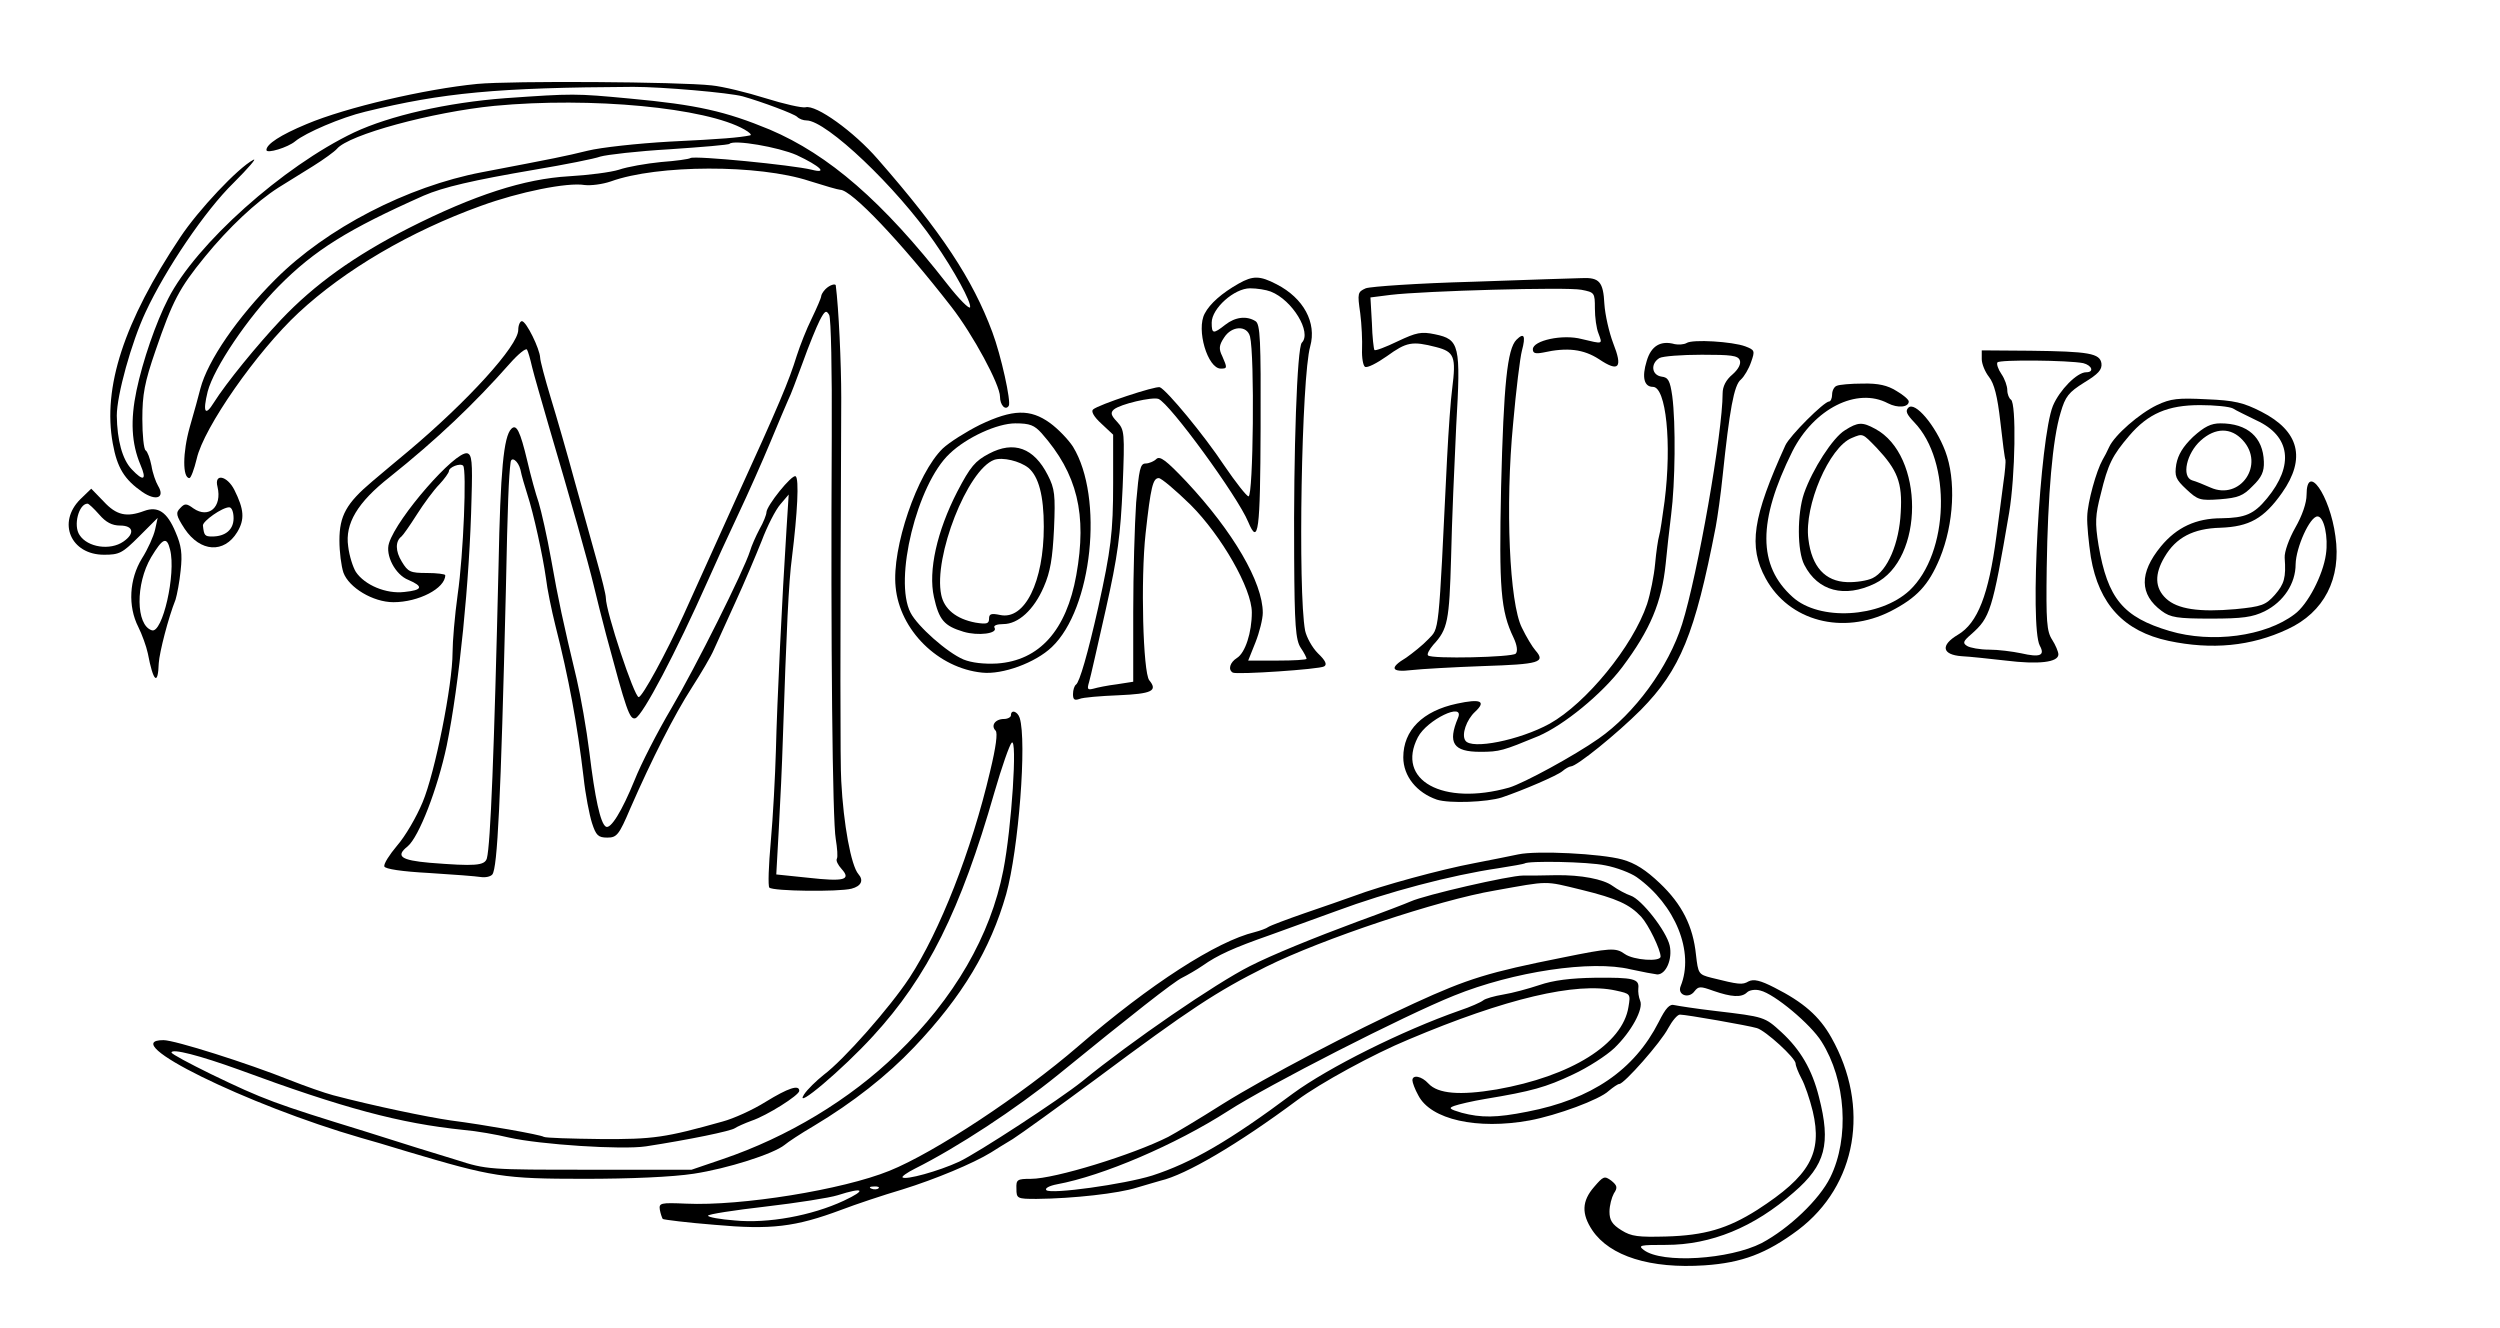 <?xml version="1.0" standalone="no"?>
<!DOCTYPE svg PUBLIC "-//W3C//DTD SVG 20010904//EN"
 "http://www.w3.org/TR/2001/REC-SVG-20010904/DTD/svg10.dtd">
<svg version="1.0" xmlns="http://www.w3.org/2000/svg"
 width="685pt" height="364pt" viewBox="0 0 685 364"
 preserveAspectRatio="xMidYMid meet">

<g transform="translate(0,364) scale(0.1,-0.1)"
fill="#000000" stroke="none">
<path d="M1307 3410 c-142 -14 -358 -64 -467 -110 -72 -30 -110 -55 -110 -71
0 -11 59 7 79 24 28 23 125 65 192 81 213 52 359 66 734 68 80 0 263 -16 300
-26 53 -15 141 -48 149 -56 6 -6 17 -10 26 -10 54 0 247 -183 350 -333 55 -79
102 -166 98 -179 -2 -6 -30 22 -62 63 -177 227 -325 355 -487 424 -121 50
-199 68 -384 85 -149 14 -154 14 -340 1 -160 -12 -317 -48 -415 -94 -195 -93
-433 -306 -509 -455 -34 -66 -70 -171 -87 -252 -17 -81 -14 -145 11 -204 18
-42 8 -46 -24 -12 -26 27 -40 80 -41 147 0 56 40 201 79 284 55 118 163 278
241 354 41 41 65 69 54 63 -42 -22 -151 -138 -200 -212 -155 -232 -213 -412
-185 -565 12 -67 32 -99 81 -133 38 -26 63 -16 43 17 -6 10 -15 35 -18 55 -4
20 -11 39 -16 42 -5 3 -9 42 -9 86 0 67 6 100 36 187 47 137 65 171 135 257
66 81 141 151 202 190 23 14 66 41 95 59 29 18 59 40 65 47 32 39 261 101 432
118 265 25 580 -5 685 -65 14 -8 21 -15 15 -16 -30 -6 -75 -10 -220 -17 -88
-5 -189 -16 -225 -25 -66 -16 -81 -19 -290 -59 -204 -39 -425 -153 -565 -293
-104 -104 -186 -223 -206 -300 -4 -16 -17 -64 -29 -105 -20 -71 -20 -140 -1
-140 4 0 13 24 20 53 19 85 165 294 279 400 127 118 306 223 500 293 104 38
237 65 284 57 17 -2 49 2 72 10 127 46 405 47 544 1 41 -13 79 -24 84 -24 31
0 166 -142 305 -321 59 -76 133 -213 133 -246 0 -23 15 -39 24 -25 7 11 -21
138 -45 202 -54 145 -139 274 -314 474 -65 75 -169 150 -198 142 -10 -2 -59 9
-110 25 -51 16 -117 32 -147 35 -90 10 -548 13 -643 4z m876 -195 c64 -30 87
-52 41 -40 -54 13 -319 39 -332 32 -4 -3 -40 -8 -81 -11 -40 -4 -92 -13 -115
-21 -22 -7 -84 -15 -137 -18 -122 -7 -259 -51 -439 -142 -149 -76 -258 -154
-350 -251 -65 -69 -150 -173 -184 -227 -24 -39 -31 -27 -17 30 17 65 110 203
195 289 98 99 190 156 397 248 53 23 134 42 304 71 83 14 164 30 180 36 17 5
102 15 190 20 88 6 162 12 164 15 12 12 134 -9 184 -31z"/>
<path d="M3394 2863 c-46 -26 -79 -55 -93 -82 -24 -44 8 -151 44 -151 18 0 18
2 4 34 -10 20 -9 30 5 51 21 33 63 34 71 3 13 -51 9 -438 -4 -438 -5 0 -35 38
-67 85 -55 83 -157 206 -176 214 -12 4 -169 -48 -183 -61 -6 -5 2 -20 23 -39
l32 -30 0 -133 c0 -135 -6 -182 -41 -341 -28 -124 -51 -205 -61 -211 -4 -3 -8
-14 -8 -26 0 -15 4 -18 18 -13 9 4 57 8 107 10 91 4 108 12 84 41 -17 21 -24
276 -10 403 14 127 20 151 36 151 7 0 46 -33 87 -73 85 -85 168 -230 168 -295
0 -55 -18 -111 -41 -125 -19 -12 -25 -32 -11 -40 11 -6 237 9 250 17 9 5 4 16
-17 36 -16 16 -31 44 -35 62 -20 107 -10 695 14 779 18 65 -18 132 -92 170
-46 24 -65 24 -104 2z m88 -22 c59 -23 113 -112 85 -140 -13 -13 -23 -299 -21
-589 1 -185 4 -226 18 -247 9 -13 16 -27 16 -30 0 -3 -36 -5 -80 -5 l-80 0 20
50 c11 28 20 64 20 81 0 83 -81 222 -209 359 -56 59 -73 72 -83 62 -6 -6 -20
-12 -29 -12 -15 0 -18 -16 -26 -107 -4 -60 -8 -194 -8 -300 l0 -191 -45 -7
c-25 -3 -54 -9 -64 -12 -16 -4 -18 -2 -12 18 4 13 24 103 46 200 33 147 40
203 46 334 6 151 5 157 -15 179 -17 18 -19 25 -9 34 18 15 105 35 122 29 31
-12 217 -267 246 -337 28 -67 33 -26 34 258 1 241 -1 284 -14 292 -24 15 -55
12 -83 -10 -33 -26 -37 -25 -37 6 0 39 62 94 105 94 19 0 44 -4 57 -9z"/>
<path d="M4035 2868 c-148 -4 -280 -13 -293 -18 -22 -10 -23 -13 -15 -68 4
-31 6 -76 5 -99 -1 -23 3 -45 8 -48 6 -4 33 10 60 29 54 39 69 42 135 25 50
-13 55 -26 44 -114 -4 -28 -10 -113 -14 -190 -24 -495 -21 -464 -52 -497 -15
-16 -43 -38 -60 -50 -47 -28 -42 -41 15 -34 26 3 114 8 197 11 153 5 171 10
142 43 -8 9 -25 37 -37 62 -34 67 -46 333 -24 560 8 91 19 180 24 199 11 41 6
51 -15 30 -25 -25 -35 -122 -42 -404 -6 -278 -1 -339 34 -412 10 -21 12 -38 6
-44 -10 -10 -230 -15 -240 -5 -4 3 3 16 14 29 40 43 44 65 49 240 2 95 9 257
14 360 13 222 9 237 -58 251 -38 8 -51 5 -102 -19 -33 -16 -62 -27 -64 -24 -2
2 -6 36 -7 74 l-4 70 55 7 c92 11 483 22 523 14 36 -7 37 -8 37 -51 0 -24 4
-55 10 -69 11 -30 13 -29 -46 -15 -52 14 -134 -4 -134 -28 0 -11 7 -13 28 -9
67 15 111 9 153 -18 55 -37 66 -24 39 44 -11 29 -22 77 -24 107 -3 61 -14 73
-61 71 -16 0 -151 -5 -300 -10z"/>
<path d="M2262 2848 c-7 -7 -12 -16 -12 -20 0 -4 -12 -32 -26 -61 -14 -28 -32
-74 -41 -102 -21 -68 -47 -131 -170 -400 -57 -126 -120 -266 -140 -310 -48
-105 -113 -225 -123 -225 -12 0 -90 234 -90 272 0 9 -11 53 -24 99 -13 46 -40
145 -61 219 -20 74 -50 178 -66 230 -16 53 -29 102 -29 110 -1 24 -38 100 -50
100 -5 0 -10 -11 -10 -24 0 -43 -138 -195 -301 -332 -26 -21 -70 -59 -99 -83
-71 -60 -90 -94 -90 -162 0 -31 5 -70 11 -88 15 -41 81 -81 137 -81 69 0 142
38 142 74 0 3 -23 6 -50 6 -46 0 -52 3 -69 31 -18 29 -18 56 -1 69 4 3 23 30
42 60 19 30 47 68 62 83 14 15 26 32 26 36 0 11 31 23 39 15 10 -10 1 -243
-15 -353 -8 -58 -14 -129 -14 -159 0 -88 -48 -329 -82 -410 -17 -41 -48 -94
-70 -119 -21 -25 -37 -50 -35 -57 2 -7 48 -14 123 -18 65 -4 129 -9 141 -11
13 -2 27 1 32 7 14 18 23 199 37 776 5 246 8 314 13 353 2 18 21 4 27 -20 3
-16 12 -46 19 -68 17 -52 42 -166 51 -230 3 -27 15 -86 26 -130 36 -141 60
-271 77 -415 5 -47 16 -103 23 -125 11 -34 17 -40 42 -40 26 0 32 7 63 80 59
135 121 257 168 330 25 39 53 86 61 105 9 19 35 78 59 130 24 52 56 128 72
168 15 40 38 85 51 100 l23 27 -6 -95 c-12 -186 -26 -477 -29 -605 -2 -71 -8
-184 -14 -250 -6 -66 -8 -123 -4 -127 10 -10 190 -12 225 -3 27 7 34 23 19 40
-20 23 -41 137 -47 255 -3 46 -3 339 0 1050 0 95 -7 246 -15 308 -1 6 -17 1
-28 -10z m17 -405 c-3 -562 2 -1054 11 -1102 4 -25 6 -49 3 -54 -3 -5 3 -17
13 -28 27 -30 7 -35 -92 -24 l-87 9 7 126 c4 69 9 179 11 245 10 300 16 431
25 498 15 121 20 216 10 222 -10 6 -80 -81 -80 -99 0 -6 -8 -27 -19 -46 -10
-19 -22 -46 -26 -60 -17 -54 -149 -318 -215 -430 -39 -66 -84 -154 -101 -197
-35 -86 -66 -136 -79 -128 -15 9 -30 79 -45 203 -8 65 -24 155 -35 202 -38
159 -50 215 -70 328 -11 62 -27 132 -34 155 -8 23 -22 74 -31 113 -20 84 -30
103 -44 89 -21 -21 -30 -115 -35 -375 -12 -510 -22 -764 -32 -802 -6 -20 -32
-22 -157 -12 -79 7 -94 18 -60 45 31 26 82 158 107 276 34 166 63 453 68 678
3 100 1 120 -12 123 -33 6 -192 -176 -214 -246 -11 -33 17 -87 53 -101 42 -18
39 -28 -11 -33 -50 -6 -109 19 -133 55 -8 13 -18 44 -21 70 -9 62 25 120 114
190 129 103 231 200 329 311 23 26 44 43 47 38 3 -5 9 -26 14 -48 5 -21 26
-93 45 -159 60 -203 109 -377 124 -440 8 -33 23 -94 34 -135 55 -205 64 -233
80 -228 20 7 111 180 199 378 18 41 55 122 82 179 27 57 67 147 89 200 22 53
44 105 49 116 6 11 23 57 40 103 16 45 37 96 46 114 14 27 18 29 26 15 5 -9 8
-155 7 -334z"/>
<path d="M4621 2700 c-7 -4 -22 -5 -32 -3 -39 11 -65 -5 -77 -46 -14 -45 -7
-71 17 -71 36 0 52 -154 32 -313 -6 -44 -12 -86 -15 -95 -3 -10 -8 -44 -11
-77 -3 -33 -13 -82 -22 -110 -39 -116 -167 -272 -267 -328 -82 -45 -215 -72
-231 -46 -11 16 3 57 27 79 31 29 15 36 -50 22 -94 -20 -147 -73 -147 -147 0
-52 37 -97 92 -116 34 -11 138 -7 178 6 59 20 152 60 166 72 8 7 19 13 23 13
16 0 126 89 192 155 108 110 148 207 205 501 5 27 14 90 19 140 19 181 31 249
50 264 9 8 22 30 28 48 11 31 10 33 -16 43 -35 13 -145 20 -161 9z m146 -47
c4 -10 -4 -25 -20 -39 -18 -15 -27 -33 -27 -52 0 -107 -68 -495 -111 -632 -37
-118 -130 -245 -229 -314 -67 -47 -205 -122 -245 -134 -182 -51 -311 20 -250
138 25 48 129 98 110 53 -29 -69 -13 -93 61 -93 53 0 62 3 159 43 70 30 174
115 230 189 77 103 108 177 119 283 3 33 10 94 15 135 11 85 13 250 3 325 -6
42 -11 51 -29 53 -28 4 -31 36 -6 51 9 5 61 9 116 9 80 0 99 -2 104 -15z"/>
<path d="M5430 2656 c0 -13 9 -35 20 -49 14 -18 23 -52 31 -123 6 -54 12 -101
14 -104 1 -3 -1 -32 -6 -65 -4 -33 -13 -98 -19 -145 -21 -159 -51 -237 -105
-269 -49 -29 -44 -55 10 -59 22 -1 76 -7 121 -12 89 -11 144 -5 144 17 0 7 -8
26 -17 40 -15 23 -17 50 -15 197 3 200 16 353 38 425 13 45 22 56 65 83 38 23
49 35 47 52 -4 28 -34 33 -195 35 l-133 1 0 -24z m278 -11 c24 -6 31 -25 8
-25 -25 0 -73 -49 -91 -92 -36 -89 -64 -604 -36 -657 15 -27 1 -33 -51 -21
-24 5 -63 10 -88 10 -25 0 -52 5 -60 10 -13 8 -11 13 11 32 52 46 58 63 104
333 17 101 20 300 5 310 -5 3 -10 15 -10 26 0 11 -7 31 -16 44 -9 13 -14 28
-11 32 5 8 195 6 235 -2z"/>
<path d="M5033 2583 c-7 -2 -13 -13 -13 -24 0 -10 -4 -19 -8 -19 -14 0 -108
-94 -120 -120 -90 -198 -102 -277 -54 -365 64 -117 211 -156 342 -90 72 37
104 71 135 145 39 95 45 215 15 294 -27 71 -83 137 -101 119 -9 -9 -5 -18 16
-40 103 -107 96 -358 -13 -461 -81 -75 -247 -84 -320 -18 -96 86 -96 208 -1
399 59 117 177 177 262 132 27 -14 57 -11 57 5 0 5 -15 18 -34 29 -24 15 -49
21 -92 20 -33 0 -65 -3 -71 -6z"/>
<path d="M5910 2530 c-48 -23 -116 -82 -131 -115 -5 -11 -13 -27 -18 -35 -17
-30 -41 -116 -42 -155 -1 -22 4 -72 10 -112 22 -129 91 -203 213 -229 118 -25
226 -15 326 32 100 46 148 139 131 255 -15 113 -79 203 -79 113 0 -22 -12 -57
-31 -90 -17 -30 -30 -66 -29 -82 4 -55 -1 -72 -27 -102 -25 -28 -36 -32 -107
-39 -101 -9 -160 0 -191 29 -31 29 -32 67 -4 114 31 53 78 78 153 80 79 3 119
25 169 96 66 94 47 169 -57 222 -49 25 -74 31 -150 34 -78 4 -98 2 -136 -16z
m208 -9 c9 -6 39 -20 65 -33 93 -43 103 -123 29 -213 -36 -44 -60 -54 -125
-55 -70 0 -123 -25 -166 -77 -60 -73 -59 -132 2 -177 24 -18 43 -21 135 -21
87 0 114 4 147 20 52 26 85 76 85 129 1 46 39 131 60 131 18 0 30 -57 23 -104
-8 -57 -50 -138 -86 -164 -80 -61 -227 -80 -342 -46 -128 38 -170 89 -195 235
-10 62 -9 82 6 140 20 83 32 106 78 160 52 61 106 84 194 84 40 0 80 -4 90 -9z"/>
<path d="M6009 2443 c-28 -27 -41 -49 -46 -75 -5 -33 -2 -41 28 -69 31 -29 37
-31 92 -27 49 4 63 9 89 36 25 24 32 40 31 67 -2 67 -45 105 -119 105 -26 0
-44 -9 -75 -37z m136 -9 c62 -67 -7 -166 -88 -130 -18 8 -40 17 -51 20 -29 10
-15 74 24 109 40 36 83 36 115 1z"/>
<path d="M2685 2476 c-38 -19 -84 -48 -102 -65 -70 -68 -140 -273 -129 -379
11 -119 117 -223 237 -235 56 -6 146 27 191 70 111 105 143 410 58 549 -13 20
-41 49 -63 65 -54 39 -102 38 -192 -5z m169 -23 c98 -111 125 -222 95 -389
-27 -151 -101 -234 -217 -242 -36 -2 -70 2 -92 11 -45 19 -126 91 -145 128
-47 90 18 353 107 436 47 45 131 83 180 83 40 0 52 -5 72 -27z"/>
<path d="M2710 2397 c-38 -20 -51 -35 -87 -104 -56 -109 -80 -217 -64 -289 14
-63 28 -79 81 -95 40 -12 95 -5 85 11 -4 6 7 10 24 10 41 0 84 39 111 102 18
41 24 78 28 159 4 93 2 110 -17 147 -38 75 -93 95 -161 59z m108 -39 c28 -24
42 -76 42 -161 0 -151 -52 -257 -120 -242 -24 5 -30 3 -30 -10 0 -14 -6 -16
-37 -11 -53 10 -86 37 -94 76 -22 104 72 343 145 370 23 8 70 -3 94 -22z"/>
<path d="M5055 2461 c-33 -20 -89 -107 -112 -173 -19 -56 -19 -158 1 -196 37
-72 110 -91 193 -51 136 66 136 352 1 424 -35 19 -47 19 -83 -4z m87 -48 c57
-61 71 -95 66 -177 -4 -84 -36 -160 -77 -180 -14 -7 -46 -12 -70 -11 -60 2
-97 42 -106 118 -12 91 57 252 119 277 31 13 29 13 68 -27z"/>
<path d="M596 2306 c13 -55 -24 -88 -66 -59 -19 14 -24 14 -36 1 -13 -13 -12
-20 12 -57 43 -64 108 -68 144 -9 21 35 19 62 -8 116 -20 39 -56 46 -46 8z
m44 -86 c0 -31 -22 -50 -59 -50 -20 0 -22 3 -25 30 -1 12 53 50 72 50 7 0 12
-13 12 -30z"/>
<path d="M220 2272 c-64 -64 -26 -152 65 -152 42 0 50 4 96 50 l51 51 -7 -32
c-4 -18 -20 -54 -36 -79 -35 -57 -39 -131 -10 -188 10 -20 22 -53 26 -72 15
-79 28 -90 30 -27 2 30 26 124 46 174 4 13 11 49 14 80 5 46 2 68 -14 105 -23
55 -48 72 -86 58 -48 -18 -76 -12 -111 26 l-34 35 -30 -29z m52 -42 c18 -21
35 -30 57 -30 37 0 41 -22 9 -44 -36 -25 -98 -16 -120 18 -18 26 -2 86 22 86
3 0 17 -13 32 -30z m194 -96 c17 -66 -21 -231 -50 -221 -44 14 -45 127 -2 200
32 53 43 58 52 21z"/>
<path d="M2770 1680 c0 -5 -9 -10 -19 -10 -24 0 -37 -18 -23 -32 6 -6 1 -45
-15 -111 -51 -218 -138 -439 -221 -566 -54 -82 -180 -225 -235 -266 -20 -16
-45 -40 -54 -54 -29 -45 106 69 189 160 149 162 240 344 333 669 20 69 41 129
47 135 16 16 0 -233 -23 -350 -35 -179 -134 -350 -291 -502 -129 -126 -301
-229 -478 -289 l-85 -29 -280 0 c-276 0 -281 0 -365 27 -47 14 -159 49 -250
78 -247 76 -277 87 -422 157 -59 29 -108 55 -108 59 0 12 77 -8 185 -47 287
-106 441 -147 615 -165 36 -3 92 -13 125 -21 84 -19 309 -34 375 -24 117 18
234 42 244 50 6 4 26 13 45 20 42 14 131 70 131 82 0 18 -30 8 -92 -30 -35
-22 -88 -46 -118 -54 -157 -44 -189 -49 -335 -48 -81 1 -150 3 -155 6 -9 6
-162 33 -255 45 -63 9 -212 40 -322 69 -23 6 -77 25 -120 42 -115 46 -314 109
-345 109 -132 0 230 -178 542 -268 19 -5 76 -22 125 -37 235 -70 264 -75 486
-75 126 0 242 5 300 14 92 14 218 54 249 79 8 7 44 31 80 52 107 64 201 138
275 216 132 139 209 268 252 419 34 122 57 419 37 483 -6 18 -24 24 -24 7z"/>
<path d="M4160 1299 c-19 -4 -73 -15 -120 -24 -91 -17 -256 -62 -330 -90 -25
-9 -85 -30 -135 -47 -49 -17 -94 -34 -100 -38 -5 -4 -22 -10 -37 -14 -104 -25
-286 -142 -484 -313 -154 -133 -393 -291 -517 -341 -128 -52 -407 -97 -557
-90 -70 3 -75 2 -72 -17 2 -11 6 -22 8 -25 3 -2 66 -10 142 -16 155 -14 221
-6 347 41 39 15 114 40 168 56 90 28 193 71 242 101 11 7 38 24 60 37 22 14
126 89 230 166 255 190 328 238 464 306 153 76 473 183 627 209 151 27 134 27
237 2 98 -24 132 -40 164 -74 20 -22 53 -90 53 -109 0 -15 -74 -10 -98 7 -25
18 -39 17 -172 -10 -200 -40 -257 -57 -405 -125 -168 -77 -403 -200 -525 -276
-63 -40 -130 -80 -149 -90 -97 -49 -311 -115 -376 -115 -38 0 -41 -2 -40 -27
0 -27 2 -28 55 -28 101 1 225 15 275 31 28 8 57 17 65 19 69 16 211 99 375
221 62 46 208 126 305 166 265 112 459 158 567 134 41 -9 41 -9 35 -45 -16
-102 -157 -190 -361 -226 -101 -17 -161 -12 -187 16 -19 21 -44 25 -44 9 0 -6
7 -25 16 -41 34 -67 162 -95 305 -69 75 14 192 57 217 81 12 10 25 19 29 19
13 0 114 114 134 153 11 20 25 37 32 37 17 0 188 -30 211 -37 24 -7 106 -82
106 -97 0 -6 7 -24 16 -41 9 -16 23 -57 31 -90 27 -115 -8 -177 -152 -270 -82
-52 -145 -70 -250 -73 -76 -2 -95 0 -122 17 -26 16 -33 28 -33 51 0 17 6 39
12 50 11 16 9 22 -7 35 -19 14 -22 12 -47 -17 -34 -39 -35 -74 -5 -119 48 -71
159 -106 308 -96 102 7 169 32 256 97 161 122 198 337 91 527 -33 59 -77 97
-156 137 -39 20 -57 24 -71 17 -17 -10 -26 -9 -102 10 -35 9 -36 11 -42 63 -8
78 -38 138 -99 196 -38 36 -67 55 -103 65 -58 16 -234 25 -285 14z m238 -30
c32 -6 70 -21 86 -32 107 -76 159 -206 121 -299 -10 -24 22 -36 38 -14 11 14
16 14 52 1 49 -17 77 -19 92 -4 6 6 22 9 36 5 39 -9 139 -93 168 -140 67 -106
77 -264 24 -372 -30 -61 -113 -140 -188 -180 -88 -45 -273 -57 -323 -19 -17
13 -10 14 61 14 123 0 241 48 350 144 87 75 102 133 69 261 -19 76 -51 130
-103 178 -46 42 -46 42 -181 58 -52 6 -103 14 -112 16 -13 4 -24 -8 -43 -46
-67 -132 -184 -212 -360 -246 -85 -17 -127 -17 -180 -3 -34 10 -37 13 -20 19
11 4 49 13 85 19 127 21 166 32 240 67 41 19 92 52 113 72 47 45 81 108 71
130 -4 10 -6 24 -5 34 3 26 -13 30 -118 29 -68 -1 -115 -7 -153 -20 -30 -10
-74 -22 -99 -26 -24 -4 -49 -11 -55 -16 -6 -5 -35 -18 -65 -28 -157 -55 -359
-156 -456 -227 -174 -130 -278 -190 -386 -225 -77 -24 -278 -52 -290 -40 -5 5
8 12 29 16 125 23 324 108 469 201 110 71 484 262 619 316 163 66 377 98 484
72 32 -7 64 -13 73 -14 24 0 42 42 34 79 -9 40 -77 127 -107 137 -12 4 -35 16
-50 27 -25 18 -85 30 -155 29 -33 -1 -70 -1 -90 -1 -37 0 -268 -53 -308 -71
-11 -5 -76 -30 -145 -55 -121 -45 -234 -91 -295 -122 -95 -48 -324 -205 -460
-316 -61 -49 -286 -196 -337 -220 -56 -26 -147 -51 -155 -43 -3 2 12 13 34 24
116 58 276 163 392 257 200 163 317 255 340 266 14 7 40 22 56 33 41 29 85 49
185 84 47 17 129 47 182 66 140 52 314 98 443 117 39 6 71 12 72 13 9 8 175 5
221 -5z m-1991 -885 c-3 -3 -12 -4 -19 -1 -8 3 -5 6 6 6 11 1 17 -2 13 -5z
m-95 -34 c-88 -41 -208 -63 -299 -54 -40 3 -73 9 -73 13 0 4 71 15 158 25 86
10 175 24 197 31 72 23 81 15 17 -15z"/>
</g>
</svg>
